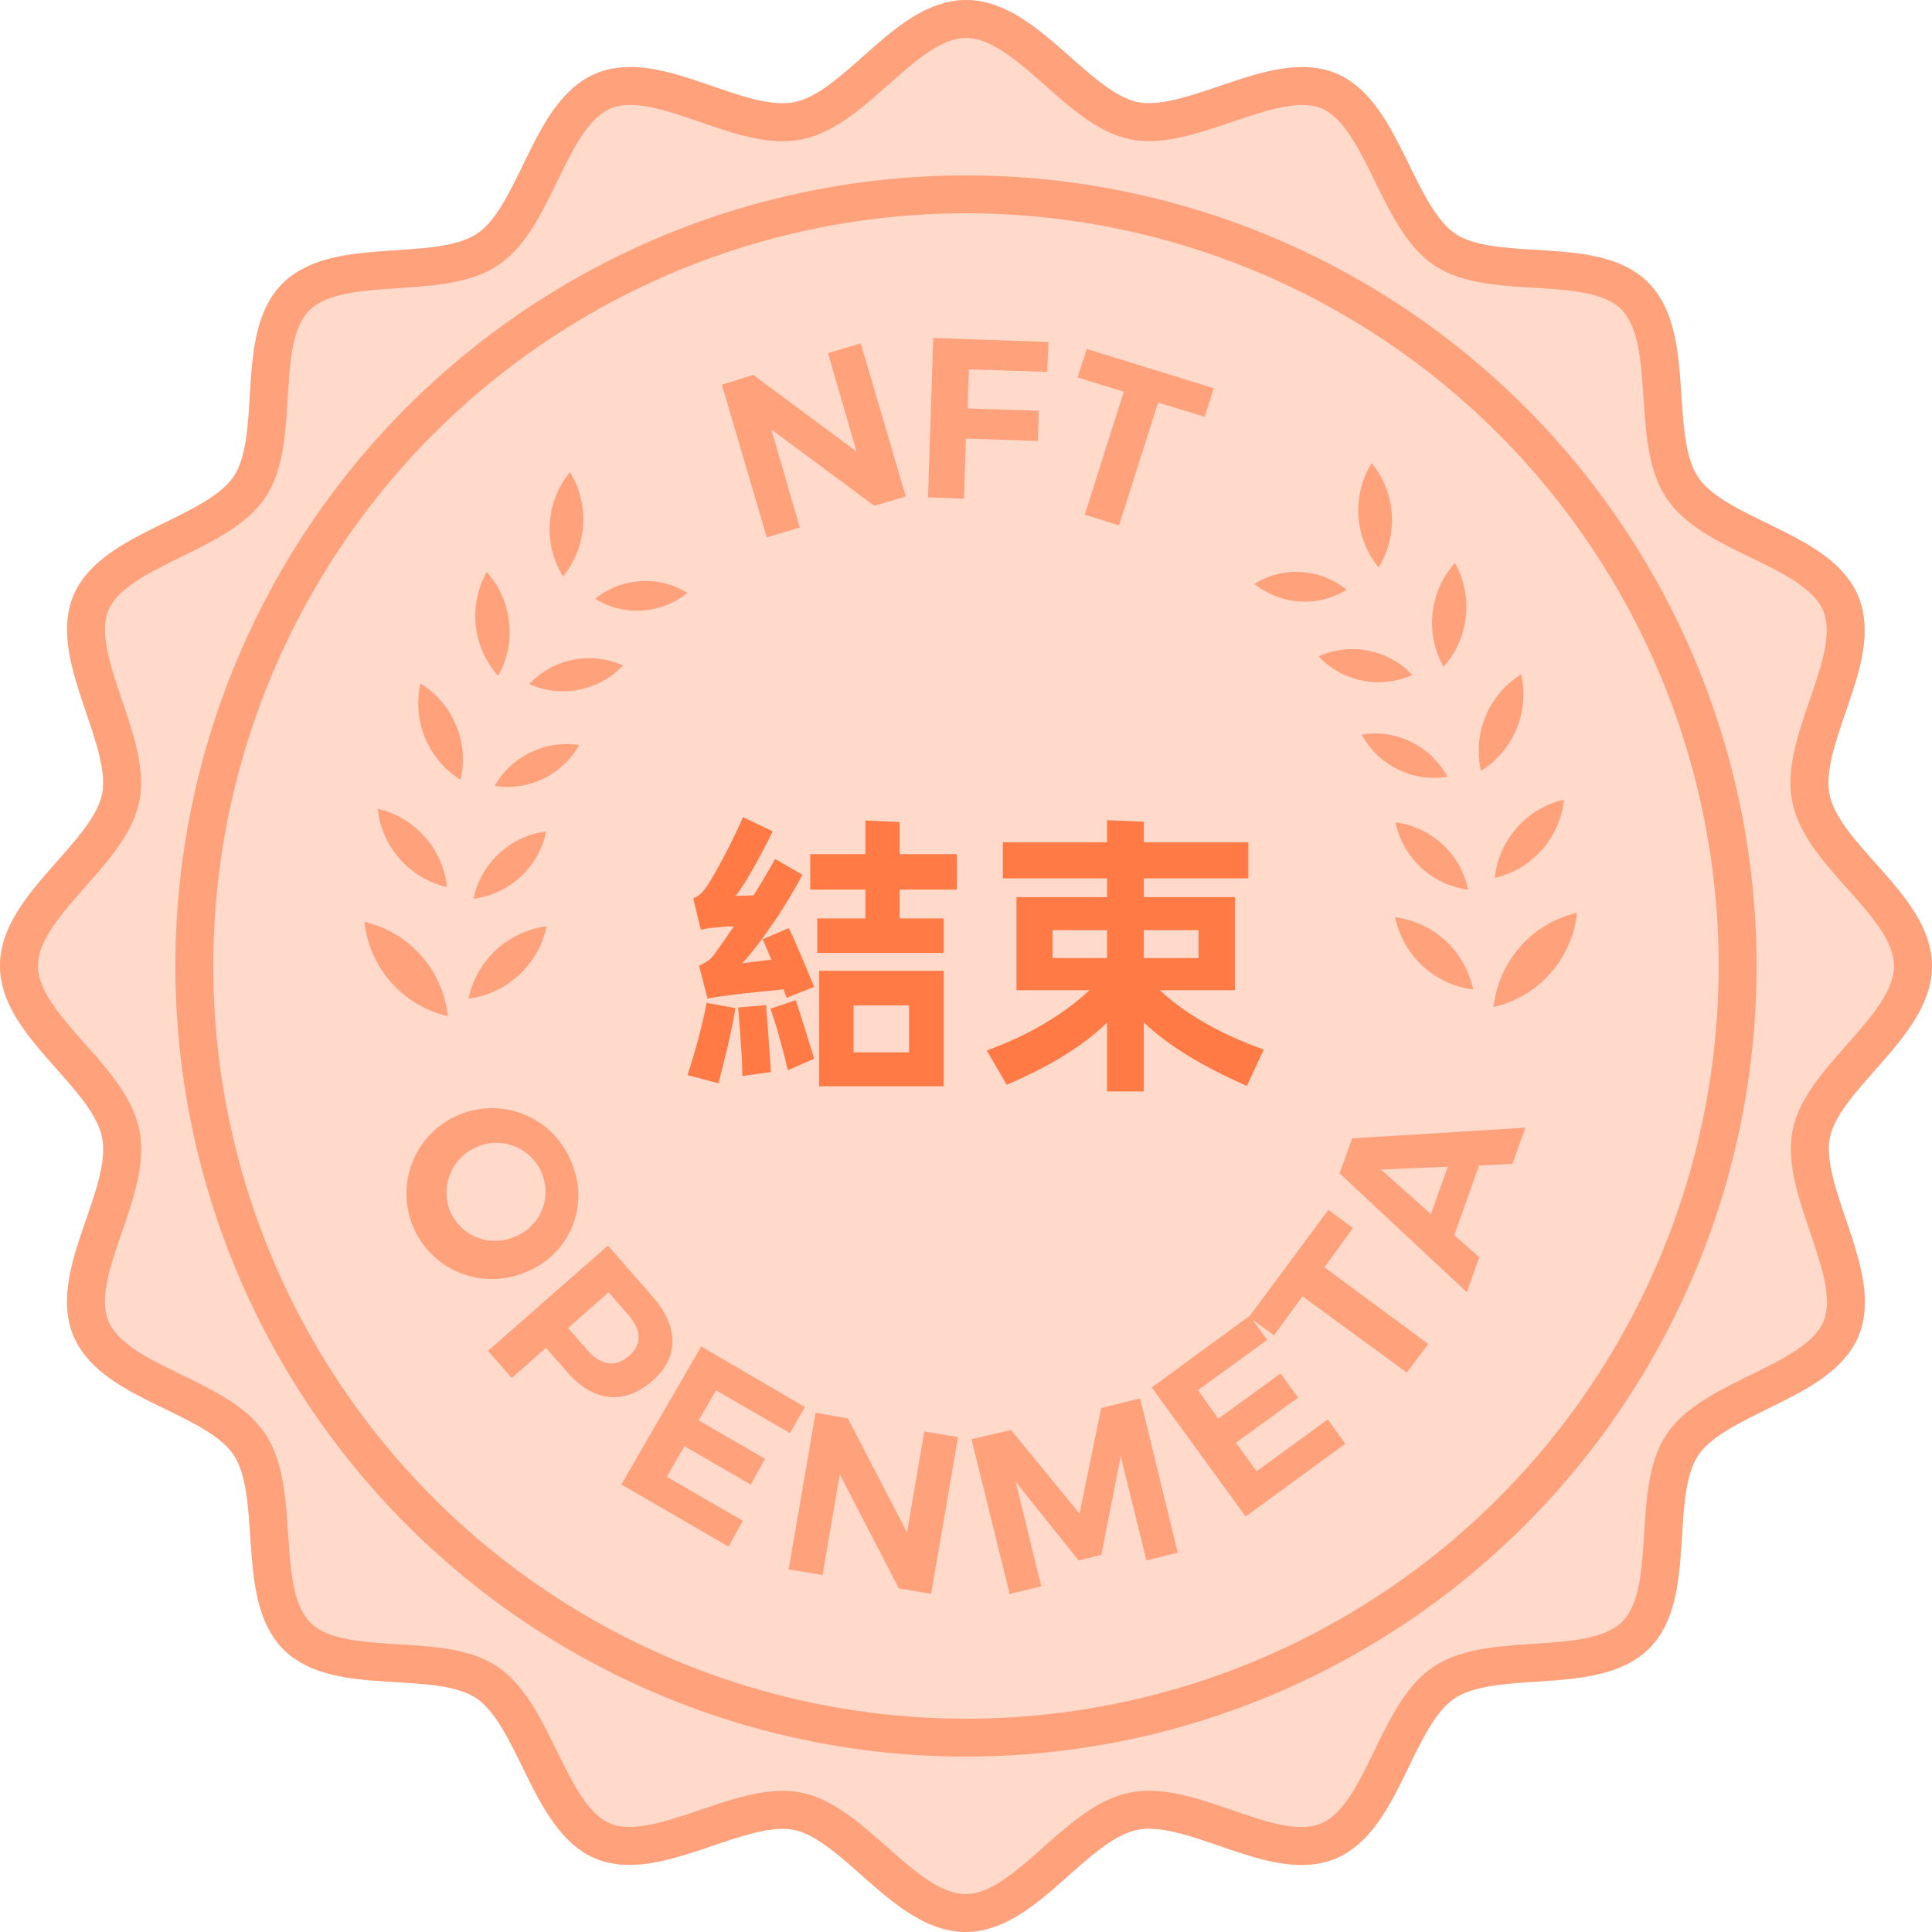 <svg width="204" height="204" viewBox="0 0 204 204" fill="none" xmlns="http://www.w3.org/2000/svg">
<g opacity="0.7">
<path opacity="0.4" d="M201.996 102C201.996 108.378 192.431 113.733 191.243 119.765C190.054 125.797 196.777 134.581 194.401 140.297C192.025 146.013 181.106 147.397 177.647 152.557C174.188 157.716 177.181 168.321 172.669 172.698C168.157 177.075 157.704 174.202 152.501 177.647C147.297 181.091 146.049 191.997 140.243 194.404C134.438 196.81 125.926 190.011 119.714 191.245C113.503 192.478 108.33 202 101.953 202C95.576 202 90.222 192.433 84.191 191.245C78.16 190.057 69.377 196.78 63.662 194.404C57.947 192.027 56.563 181.106 51.405 177.647C46.246 174.187 35.673 177.211 31.297 172.698C26.921 168.185 29.793 157.731 26.349 152.527C22.905 147.322 12.001 146.073 9.595 140.267C7.189 134.461 13.986 125.947 12.753 119.735C11.52 113.522 2 108.348 2 101.97C2 95.592 11.565 90.237 12.753 84.205C13.941 78.173 7.219 69.389 9.595 63.673C11.971 57.957 22.89 56.573 26.349 51.413C29.808 46.254 26.785 35.679 31.297 31.302C35.809 26.925 46.261 29.798 51.465 26.353C56.669 22.909 57.917 12.003 63.722 9.596C69.528 7.19 78.04 13.989 84.251 12.755C90.463 11.522 95.636 2 102.013 2C108.39 2 113.744 11.567 119.775 12.755C125.806 13.944 134.589 7.22 140.304 9.596C146.019 11.973 147.402 22.893 152.561 26.353C157.719 29.813 168.292 26.789 172.669 31.302C177.045 35.815 174.173 46.269 177.617 51.474C181.061 56.678 191.964 57.927 194.371 63.733C196.777 69.539 189.979 78.053 191.213 84.265C192.446 90.478 201.996 95.622 201.996 102Z" fill="#FF7A45" stroke="#FF7A45" stroke-width="4" stroke-miterlimit="10"/>
<path d="M201.996 102C201.996 108.378 192.431 113.733 191.243 119.765C190.054 125.797 196.777 134.581 194.401 140.297C192.025 146.013 181.106 147.397 177.647 152.557C174.188 157.716 177.181 168.321 172.669 172.698C168.157 177.075 157.704 174.202 152.501 177.647C147.297 181.091 146.049 191.997 140.243 194.404C134.438 196.81 125.926 190.011 119.714 191.245C113.503 192.478 108.33 202 101.953 202C95.576 202 90.222 192.433 84.191 191.245C78.16 190.057 69.377 196.78 63.662 194.404C57.947 192.027 56.563 181.106 51.405 177.647C46.246 174.187 35.673 177.211 31.297 172.698C26.921 168.185 29.793 157.731 26.349 152.527C22.905 147.322 12.001 146.073 9.595 140.267C7.189 134.461 13.986 125.947 12.753 119.735C11.52 113.522 2 108.348 2 101.97C2 95.592 11.565 90.237 12.753 84.205C13.941 78.173 7.219 69.389 9.595 63.673C11.971 57.957 22.89 56.573 26.349 51.413C29.808 46.254 26.785 35.679 31.297 31.302C35.809 26.925 46.261 29.798 51.465 26.353C56.669 22.909 57.917 12.003 63.722 9.596C69.528 7.19 78.04 13.989 84.251 12.755C90.463 11.522 95.636 2 102.013 2C108.39 2 113.744 11.567 119.775 12.755C125.806 13.944 134.589 7.22 140.304 9.596C146.019 11.973 147.402 22.893 152.561 26.353C157.719 29.813 168.292 26.789 172.669 31.302C177.045 35.815 174.173 46.269 177.617 51.474C181.061 56.678 191.964 57.927 194.371 63.733C196.777 69.539 189.979 78.053 191.213 84.265C192.446 90.478 201.996 95.622 201.996 102Z" stroke="#FF7A45" stroke-width="4" stroke-miterlimit="10"/>
<circle cx="101.998" cy="102" r="81.478" stroke="#FF7A45" stroke-width="4"/>
<path fill-rule="evenodd" clip-rule="evenodd" d="M166.518 96.383C161.78 97.474 158.218 101.485 157.714 106.339C162.453 105.249 166.014 101.238 166.518 96.383Z" fill="#FF7A45"/>
<path fill-rule="evenodd" clip-rule="evenodd" d="M165.14 84.439C161.206 85.344 158.25 88.674 157.832 92.704C161.766 91.8 164.722 88.469 165.14 84.439Z" fill="#FF7A45"/>
<path fill-rule="evenodd" clip-rule="evenodd" d="M160.62 71.204C157.19 73.333 155.469 77.441 156.378 81.39C159.808 79.261 161.529 75.153 160.62 71.204Z" fill="#FF7A45"/>
<path fill-rule="evenodd" clip-rule="evenodd" d="M153.626 59.437C150.932 62.446 150.437 66.875 152.423 70.41C155.117 67.401 155.612 62.972 153.626 59.437Z" fill="#FF7A45"/>
<path fill-rule="evenodd" clip-rule="evenodd" d="M145.567 59.908C147.692 56.476 147.406 52.032 144.836 48.899C142.712 52.331 142.997 56.775 145.567 59.908Z" fill="#FF7A45"/>
<path fill-rule="evenodd" clip-rule="evenodd" d="M152.829 82.02C149.187 82.62 145.53 80.828 143.78 77.563C147.422 76.963 151.078 78.755 152.829 82.02Z" fill="#FF7A45"/>
<path fill-rule="evenodd" clip-rule="evenodd" d="M139.231 69.306C142.592 67.786 146.585 68.569 149.121 71.267C145.76 72.787 141.767 72.004 139.231 69.306Z" fill="#FF7A45"/>
<path fill-rule="evenodd" clip-rule="evenodd" d="M132.463 61.658C135.446 59.767 139.372 60.001 142.188 62.26C139.206 64.151 135.28 63.916 132.463 61.658Z" fill="#FF7A45"/>
<path fill-rule="evenodd" clip-rule="evenodd" d="M155.551 104.487C151.474 103.968 148.141 100.893 147.312 96.851C151.389 97.37 154.721 100.446 155.551 104.487Z" fill="#FF7A45"/>
<path fill-rule="evenodd" clip-rule="evenodd" d="M147.352 86.832C151.147 87.316 154.249 90.179 155.022 93.94C151.227 93.456 148.125 90.594 147.352 86.832Z" fill="#FF7A45"/>
<path fill-rule="evenodd" clip-rule="evenodd" d="M38.486 97.343C43.222 98.434 46.781 102.444 47.285 107.297C42.55 106.205 38.99 102.196 38.486 97.343Z" fill="#FF7A45"/>
<path fill-rule="evenodd" clip-rule="evenodd" d="M39.883 85.398C43.817 86.303 46.774 89.633 47.192 93.664C43.258 92.759 40.301 89.428 39.883 85.398Z" fill="#FF7A45"/>
<path fill-rule="evenodd" clip-rule="evenodd" d="M44.403 72.163C47.833 74.292 49.554 78.4 48.645 82.349C45.215 80.22 43.494 76.112 44.403 72.163Z" fill="#FF7A45"/>
<path fill-rule="evenodd" clip-rule="evenodd" d="M51.397 60.396C54.091 63.405 54.586 67.834 52.601 71.369C49.906 68.36 49.411 63.931 51.397 60.396Z" fill="#FF7A45"/>
<path fill-rule="evenodd" clip-rule="evenodd" d="M59.448 60.866C57.324 57.434 57.609 52.99 60.179 49.858C62.304 53.289 62.018 57.733 59.448 60.866Z" fill="#FF7A45"/>
<path fill-rule="evenodd" clip-rule="evenodd" d="M52.246 82.987C55.812 83.549 59.381 81.823 61.152 78.672C57.587 78.111 54.018 79.836 52.246 82.987Z" fill="#FF7A45"/>
<path fill-rule="evenodd" clip-rule="evenodd" d="M65.776 70.265C62.416 68.745 58.422 69.528 55.887 72.226C59.247 73.746 63.241 72.963 65.776 70.265Z" fill="#FF7A45"/>
<path fill-rule="evenodd" clip-rule="evenodd" d="M72.578 62.615C69.594 60.725 65.669 60.961 62.853 63.219C65.836 65.11 69.762 64.874 72.578 62.615Z" fill="#FF7A45"/>
<path fill-rule="evenodd" clip-rule="evenodd" d="M49.472 105.445C53.549 104.926 56.882 101.851 57.711 97.809C53.634 98.328 50.302 101.403 49.472 105.445Z" fill="#FF7A45"/>
<path fill-rule="evenodd" clip-rule="evenodd" d="M57.671 87.791C53.876 88.275 50.775 91.138 50.002 94.9C53.797 94.416 56.898 91.553 57.671 87.791Z" fill="#FF7A45"/>
<path d="M79.535 39.587L90.439 47.678L87.431 37.285L90.89 36.263L95.643 52.43L92.319 53.408L81.445 45.347L84.453 55.709L80.964 56.731L76.227 40.624L79.535 39.587Z" fill="#FF7A45"/>
<path d="M110.712 36.111L110.576 39.269L102.305 38.999L102.169 43.135L109.689 43.375L109.584 46.564L101.989 46.308L101.793 52.655L97.988 52.519L98.545 35.69L110.712 36.111Z" fill="#FF7A45"/>
<path d="M128.17 41L127.193 44.008L122.29 42.504L118.154 55.483L114.544 54.34L118.665 41.361L113.777 39.857L114.755 36.849L128.17 41Z" fill="#FF7A45"/>
<path d="M55.55 134.306C53.897 135.027 52.066 135.237 50.293 134.907C48.52 134.578 46.886 133.724 45.603 132.458C44.319 131.191 43.445 129.569 43.092 127.8C42.739 126.032 42.925 124.198 43.624 122.536C44.323 120.874 45.505 119.459 47.016 118.475C48.526 117.49 50.298 116.981 52.101 117.013C53.904 117.045 55.656 117.616 57.131 118.653C58.606 119.69 59.737 121.145 60.377 122.831C60.831 123.9 61.066 125.048 61.068 126.209C61.07 127.37 60.839 128.519 60.389 129.589C59.939 130.659 59.279 131.628 58.447 132.438C57.616 133.248 56.631 133.884 55.55 134.306ZM50.572 121.011C49.272 121.496 48.215 122.473 47.632 123.732C47.049 124.991 46.987 126.429 47.458 127.734C47.706 128.369 48.076 128.949 48.549 129.44C49.021 129.93 49.587 130.323 50.212 130.594C50.837 130.865 51.509 131.01 52.191 131.02C52.872 131.03 53.548 130.905 54.181 130.652C54.823 130.428 55.413 130.079 55.918 129.624C56.423 129.169 56.831 128.618 57.12 128.003C57.409 127.388 57.571 126.721 57.599 126.042C57.626 125.363 57.517 124.686 57.279 124.049C57.042 123.407 56.679 122.818 56.213 122.316C55.746 121.815 55.184 121.411 54.56 121.129C53.936 120.846 53.263 120.69 52.578 120.67C51.893 120.65 51.211 120.766 50.572 121.011Z" fill="#FF7A45"/>
<path d="M68.883 145.812C65.875 148.398 62.627 148.052 59.859 144.834L57.648 142.322L54.039 145.496L51.527 142.638L64.191 131.524L68.898 136.893C71.71 140.112 71.71 143.36 68.883 145.812ZM66.416 143.18C67.83 141.946 67.74 140.427 66.341 138.833L64.266 136.457L59.98 140.232L62.055 142.593C63.454 144.187 64.973 144.398 66.416 143.18Z" fill="#FF7A45"/>
<path d="M84.992 148.579L83.412 151.316L75.607 146.804L73.772 149.978L80.78 154.038L79.276 156.76L72.268 152.7L70.403 155.933L78.434 160.581L76.93 163.303L65.606 156.746L74.043 142.172L84.992 148.579Z" fill="#FF7A45"/>
<path d="M89.534 149.781L95.775 161.813L97.595 151.15L101.159 151.751L98.317 168.295L94.903 167.708L88.677 155.677L86.857 166.309L83.277 165.708L86.12 149.164L89.534 149.781Z" fill="#FF7A45"/>
<path d="M106.759 150.999L113.993 159.827L116.279 148.668L120.385 147.66L124.355 163.948L121.047 164.76L118.34 153.736L116.294 164.174L113.888 164.76L107.24 156.459L109.947 167.498L106.609 168.31L102.578 151.962L106.759 150.999Z" fill="#FF7A45"/>
<path d="M131.949 138.938L133.799 141.479L126.49 146.788L128.641 149.796L135.213 145.029L137.063 147.57L130.491 152.338L132.686 155.346L140.206 149.887L142.056 152.443L131.528 160.129L121.617 146.503L131.949 138.938Z" fill="#FF7A45"/>
<path d="M140.267 127.749L142.854 129.674L139.846 133.81L150.81 141.917L148.539 144.924L137.53 136.878L134.522 140.999L131.875 139.074L140.267 127.749Z" fill="#FF7A45"/>
<path d="M156.177 123.056L153.56 130.411L156.192 132.757L154.883 136.442L141.453 123.899L142.777 120.199L161.065 119.071L159.696 122.906L156.177 123.056ZM152.883 123.192L145.815 123.492L151.094 128.2L152.883 123.192Z" fill="#FF7A45"/>
</g>
<path d="M80.533 99.18C80.821 99.788 81.109 100.556 81.461 101.324C80.405 101.452 79.317 101.612 78.389 101.708C80.245 99.66 82.933 95.82 84.725 92.364L81.845 90.7C81.205 91.852 80.437 93.164 79.573 94.54L77.621 94.604C78.229 94.156 80.469 90.124 81.589 87.788L78.453 86.284C77.525 88.46 75.445 92.492 74.517 93.772C74.165 94.252 73.813 94.604 73.205 94.86L74.005 98.188C74.485 98.028 75.061 97.964 75.733 97.932C76.245 97.836 76.853 97.836 77.493 97.804C76.629 99.052 75.925 100.108 75.413 100.78C75.061 101.26 74.677 101.58 73.813 101.964L74.709 105.452C75.189 105.324 76.021 105.196 76.949 105.1C78.581 104.844 81.525 104.62 82.741 104.46C82.837 104.812 82.965 105.068 83.061 105.356L85.973 104.204C85.205 102.412 83.989 99.372 83.285 97.996L80.533 99.18ZM101.045 93.932V90.188H94.997V86.796L91.381 86.636V90.188H85.557V93.932H91.381V96.972H86.293V100.62H99.637V96.972H94.997V93.932H101.045ZM86.485 114.7H99.637V102.508H86.485V114.7ZM81.365 106.508C82.037 108.46 82.773 111.18 83.189 113.004L85.973 111.788C85.461 110.156 84.629 107.404 84.021 105.612L81.365 106.508ZM75.861 114.38C76.469 112.076 77.301 108.748 77.653 106.444L74.613 105.9C74.197 108.14 73.365 111.18 72.597 113.516L75.861 114.38ZM77.941 106.38C78.101 108.364 78.389 111.724 78.389 113.612L81.397 113.196C81.301 111.372 81.045 108.108 80.885 106.124L77.941 106.38ZM90.133 106.156H95.989V111.116H90.133V106.156Z" fill="#FF7A45"/>
<path d="M133.441 110.828C128.705 109.132 125.025 106.956 122.465 104.556H130.401V94.732H120.769V92.748H131.809V88.94H120.769V86.764L116.897 86.604V88.94H105.889V92.748H116.897V94.732H107.329V104.556H115.041C112.449 106.988 108.833 109.228 104.193 110.924L106.305 114.54C110.817 112.588 114.241 110.54 116.897 107.98V115.244H120.769V107.948C123.489 110.54 127.137 112.652 131.649 114.668L133.441 110.828ZM111.137 98.22H116.897V101.164H111.137V98.22ZM126.561 98.22V101.164H120.769V98.22H126.561Z" fill="#FF7A45"/>
</svg>
